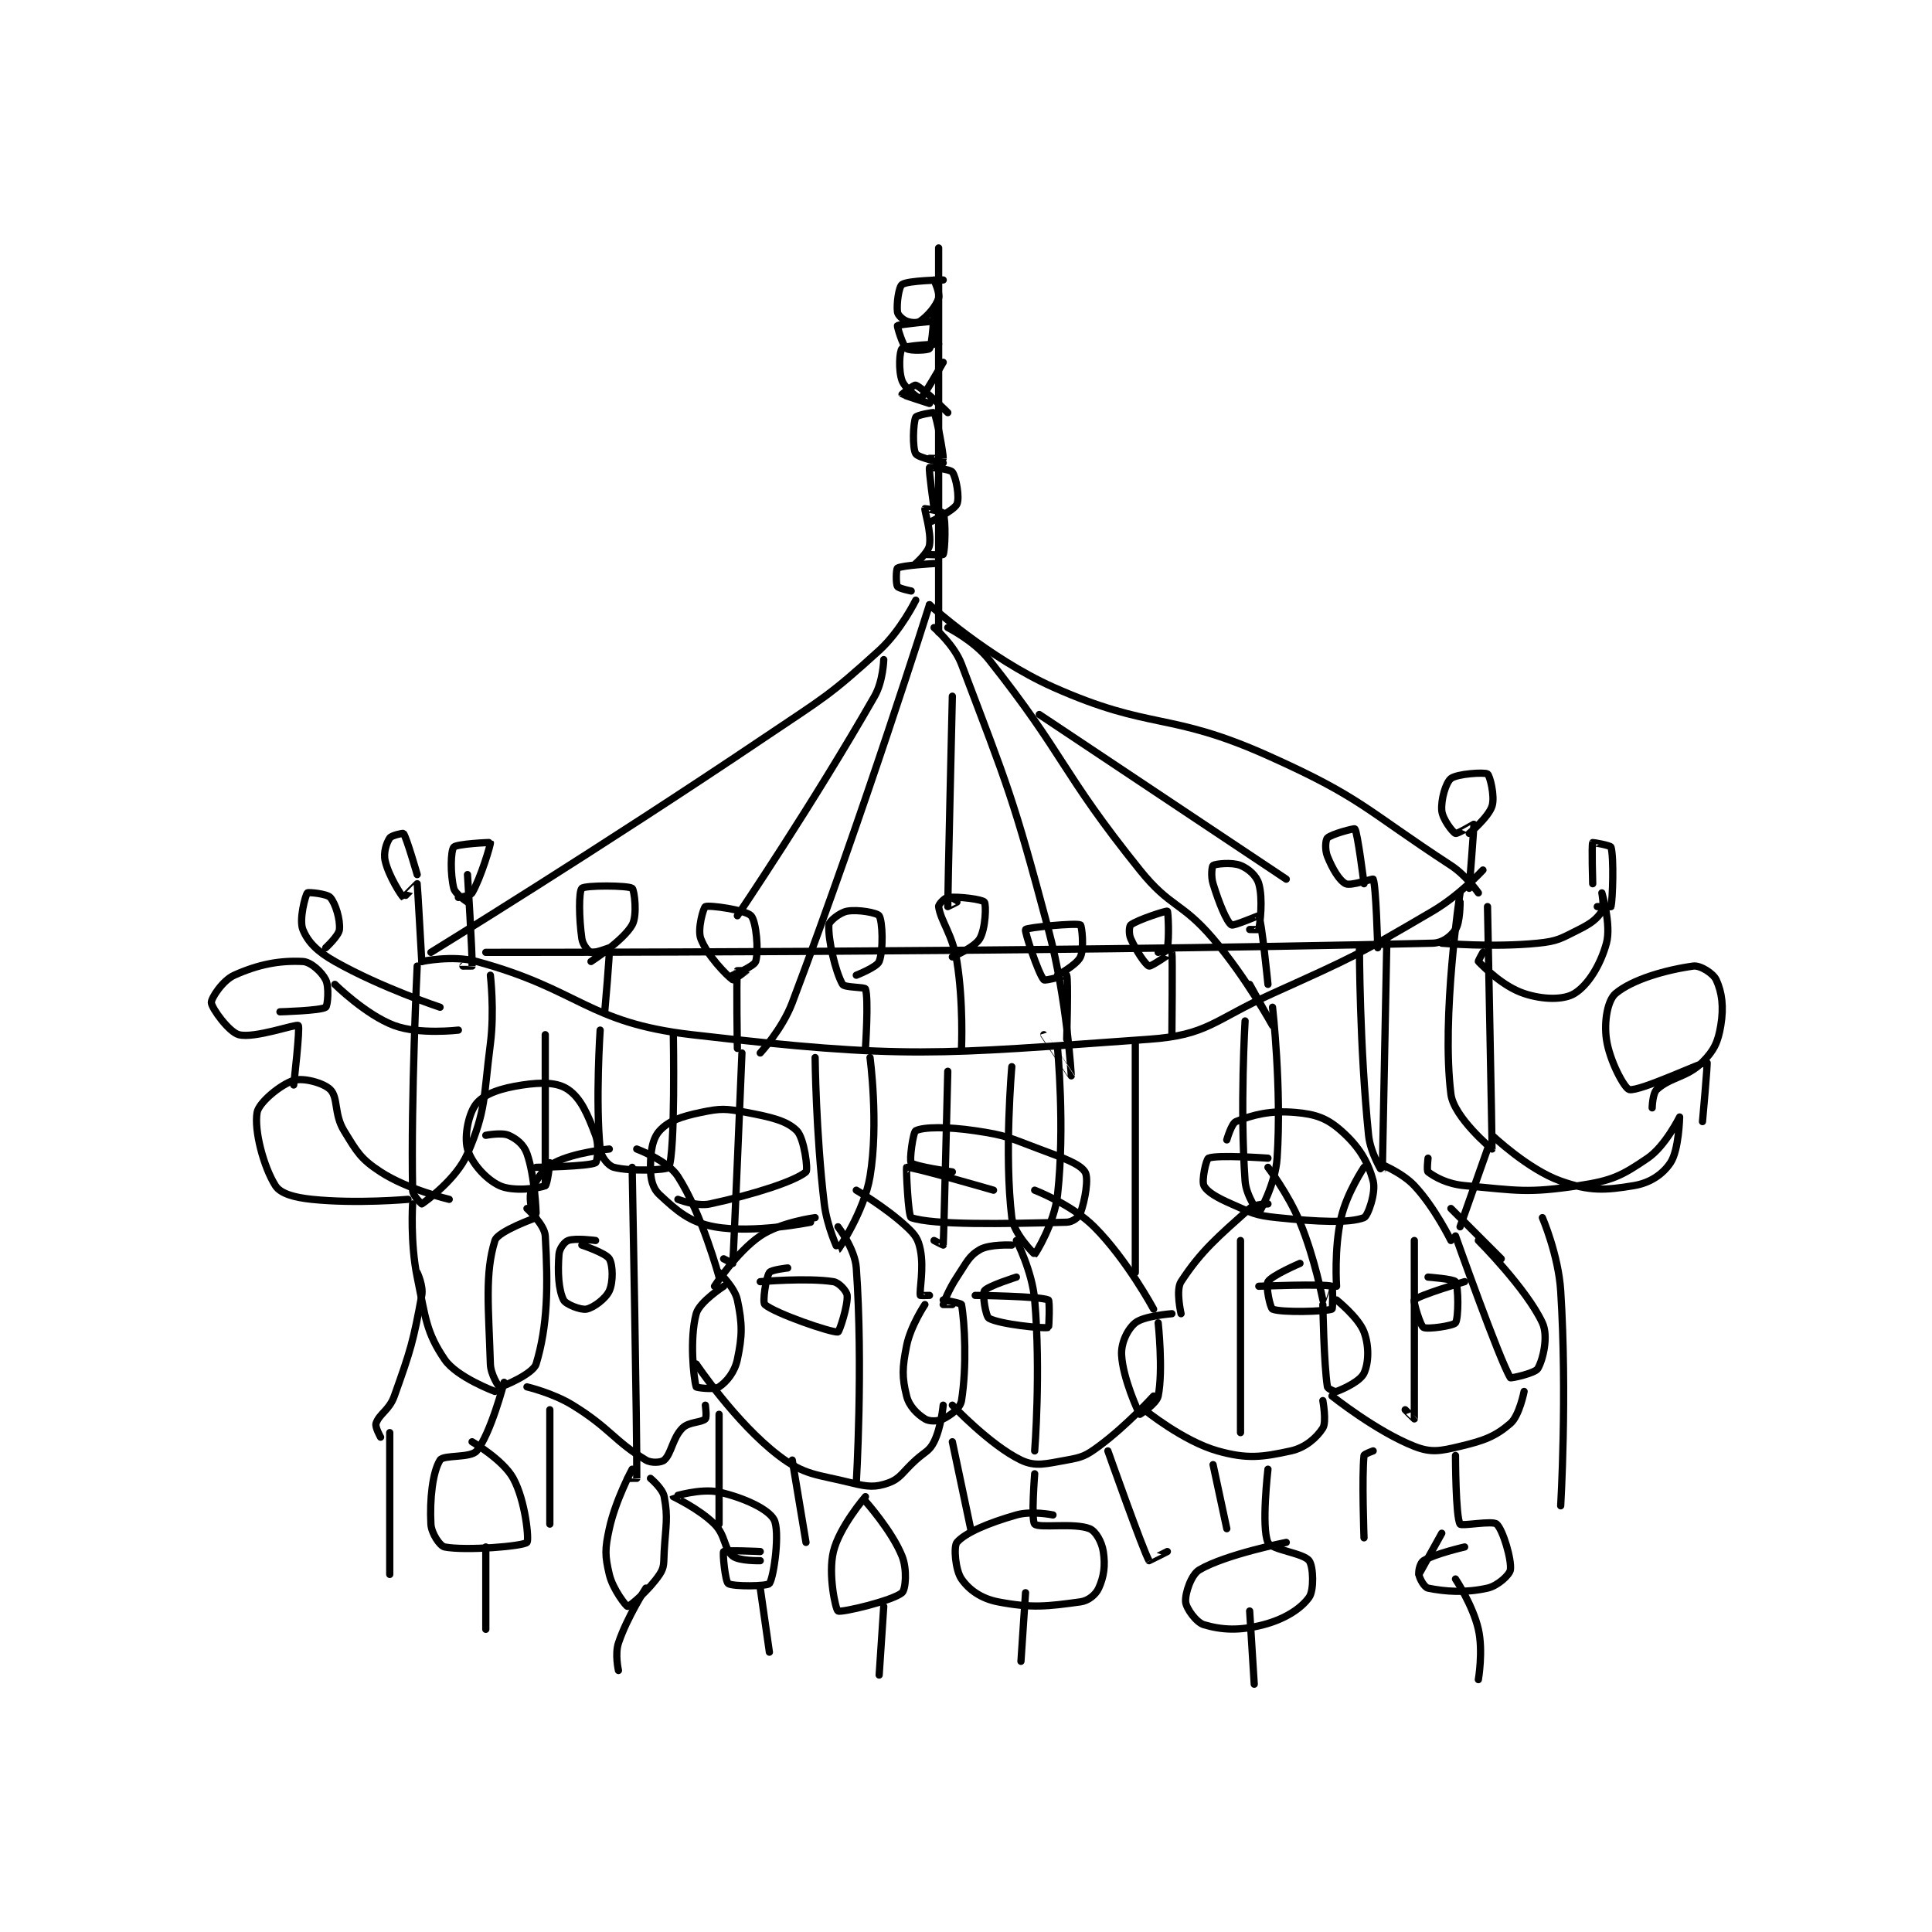 <?xml version="1.0" encoding="utf-8"?>
<!DOCTYPE svg PUBLIC "-//W3C//DTD SVG 1.1//EN" "http://www.w3.org/Graphics/SVG/1.1/DTD/svg11.dtd">
<svg viewBox="0 0 800 800" preserveAspectRatio="xMinYMin meet" xmlns="http://www.w3.org/2000/svg" version="1.1">
<g fill="none" stroke="black" stroke-linecap="round" stroke-linejoin="round" stroke-width="1.584">
<g transform="translate(87.52,102.671) scale(1.894) translate(-128,0)">
<path id="0" d="M174 156 C174 156 180.705 154.564 186 156 C208.652 162.143 210.091 169.351 233 172 C279.95 177.43 286.501 176.295 333 173 C345.893 172.086 347.006 168.868 360 163 C377.782 154.969 378.428 154.727 395 145 C400.922 141.524 406 136 406 136 "/>
<path id="1" d="M184 137 C184 137 185.112 154.755 185 157 C184.999 157.011 183 157 183 157 "/>
<path id="2" d="M184 143 C184 143 181.321 141.286 181 140 C180.229 136.914 180.307 131.867 181 131 C181.57 130.287 188.972 129.93 189 130 C189.12 130.3 186.907 137.731 185 141 C184.607 141.674 182 142 182 142 "/>
<path id="3" d="M214 167 C214 167 215.179 153.776 215 153 C214.999 152.996 211.737 154.245 211 154 C210.397 153.799 209.193 152.351 209 151 C208.354 146.477 208.312 140.688 209 140 C209.688 139.312 219.101 139.346 220 140 C220.476 140.346 221.184 145.896 220 148 C218.067 151.436 211 156 211 156 "/>
<path id="4" d="M243 175 C243 175 242.753 160.096 243 158 C243.003 157.971 245.001 157.997 245 158 C244.995 158.01 242.155 160.108 242 160 C240.715 159.101 236.372 154.658 235 151 C234.218 148.915 235.613 144.176 236 144 C236.84 143.618 244.838 144.732 246 146 C247.136 147.239 247.693 153.748 247 156 C246.675 157.055 242 159 242 159 "/>
<path id="5" d="M271 175 C271 175 271.736 164.062 271 162 C270.842 161.558 266.414 161.724 266 161 C264.421 158.237 262.803 151.148 263 148 C263.05 147.202 265.397 145.291 267 145 C269.404 144.563 273.598 145.368 274 146 C274.738 147.159 274.961 153.502 274 156 C273.527 157.23 269 159 269 159 "/>
<path id="6" d="M292 175 C292 175 292.452 165.005 291 156 C290.042 150.058 287.461 147.225 287 144 C286.937 143.56 288.291 142.071 289 142 C291.547 141.745 296.562 142.438 297 143 C297.438 143.562 297.277 148.811 296 151 C294.884 152.913 290 155 290 155 "/>
<path id="7" d="M315 173 C315 173 315.379 159.985 315 159 C314.975 158.935 310.288 160.32 310 160 C308.798 158.665 305.738 149.392 306 149 C306.282 148.576 317.033 147.517 318 148 C318.294 148.147 318.87 153.086 318 155 C317.22 156.715 313 159 313 159 "/>
<path id="8" d="M338 172 C338 172 338.159 154.477 338 154 C337.988 153.965 333.494 157.165 333 157 C332.259 156.753 330.211 153.725 329 151 C328.533 149.949 328.671 148.246 329 148 C330.497 146.877 336.768 144.855 337 145 C337.189 145.118 337.443 151.004 337 153 C336.92 153.36 335 154 335 154 "/>
<path id="9" d="M359 161 C359 161 357.597 146.97 357 146 C356.938 145.899 351.464 148.325 351 148 C349.961 147.273 348.317 143.279 347 139 C346.485 137.327 346.769 135.154 347 135 C347.519 134.654 351.116 134.246 353 135 C354.759 135.703 356.505 137.268 357 139 C357.962 142.368 357.24 147.798 357 149 C356.99 149.048 355 149 355 149 "/>
<path id="10" d="M383 153 C383 153 382.63 139.26 382 138 C381.919 137.837 377.094 139.547 376 139 C374.608 138.304 373.099 135.749 372 133 C371.421 131.553 371.567 129.433 372 129 C372.866 128.134 377.878 126.848 378 127 C378.591 127.739 380 139 380 139 "/>
<path id="11" d="M403 140 C403 140 404.097 126.389 404 126 C403.993 125.972 400.385 128.165 400 128 C399.37 127.73 397.154 124.846 397 123 C396.8 120.597 397.878 116.898 399 116 C400.299 114.96 406.343 114.562 407 115 C407.508 115.338 408.656 119.869 408 122 C407.261 124.401 403 128 403 128 "/>
<path id="12" d="M174 156 C174 156 173.064 139.225 173 139 C172.992 138.972 170.033 142.024 170 142 C169.624 141.732 166.782 137.391 166 134 C165.582 132.188 166.268 130.098 167 129 C167.387 128.419 169.925 127.9 170 128 C170.675 128.9 173 137 173 137 "/>
<path id="13" d="M176 154 C176 154 213.11 131.171 249 107 C261.962 98.271 262.913 98.079 274 88 C278.721 83.708 282 77 282 77 "/>
<path id="14" d="M405 141 C405 141 402.374 137.201 399 135 C380.056 122.645 379.573 120.222 359 111 C337.225 101.239 333.534 105.603 312 96 C297.951 89.735 285 78 285 78 "/>
<path id="15" d="M285 78 C285 78 270.804 123.142 255 165 C252.807 170.808 248 176 248 176 "/>
<path id="16" d="M286 83 C286 83 290.387 86.743 292 91 C302.234 118.018 303.251 119.942 311 149 C315.096 164.358 316.002 180.966 316 181 C316 181.009 310 172 310 172 "/>
<path id="17" d="M289 83 C289 83 294.7 85.836 298 90 C314.847 111.26 313.634 114.382 331 136 C337.671 144.304 340.094 142.903 347 151 C354.254 159.504 360 170 360 170 C360 170 355 161 355 161 "/>
<path id="18" d="M287 84 L287 0 "/>
<path id="19" d="M286 69 C286 69 278.979 69.388 278 70 C277.716 70.177 277.618 73.363 278 74 C278.267 74.446 281 75 281 75 "/>
<path id="20" d="M282 69 C282 69 284.73 66.618 285 65 C285.469 62.184 283.86 57.327 284 57 C284.013 56.969 287.827 57.567 288 58 C288.599 59.497 288.418 66.061 288 67 C287.918 67.186 284 67 284 67 "/>
<path id="21" d="M286 57 C286 57 284.794 48.413 285 48 C285.036 47.927 289.494 48.325 290 49 C290.826 50.101 291.632 54.611 291 56 C290.351 57.428 285 60 285 60 "/>
<path id="22" d="M288 47 C288 47 282.535 45.892 282 45 C281.236 43.726 281.427 38.289 282 37 C282.199 36.552 285.913 35.869 286 36 C286.593 36.89 288.078 45.216 288 46 C287.998 46.024 285 46 285 46 "/>
<path id="23" d="M285 34 C285 34 279.058 32.078 279 32 C278.998 31.997 281.617 29.847 282 30 C283.636 30.654 289 36 289 36 "/>
<path id="24" d="M287 21 C287 21 279.711 21.289 279 22 C278.447 22.553 278.181 26.748 279 29 C279.638 30.755 282.861 33.062 283 33 C283.537 32.761 288 25 288 25 "/>
<path id="25" d="M286 16 C286 16 278.314 16.686 278 17 C277.896 17.105 279.133 21.381 280 22 C280.778 22.556 284.716 22.379 285 22 C285.663 21.116 286 14 286 14 "/>
<path id="26" d="M288 7 C288 7 280.317 7.078 279 8 C278.294 8.494 277.774 12.192 278 14 C278.087 14.692 279.121 15.648 280 16 C280.942 16.377 282.345 16.468 283 16 C284.654 14.818 286.387 12.838 287 11 C287.355 9.936 286 7 286 7 "/>
<path id="27" d="M173 157 C173 157 171.61 185.715 172 206 C172.024 207.258 174 209 174 209 C174.861 208.426 181.602 203.594 184 198 C188.1 188.433 187.478 185.868 189 174 C189.926 166.776 189 159 189 159 "/>
<path id="28" d="M213 171 C213 171 211.957 186.574 213 197 C213.172 198.724 214.785 200.676 216 201 C219.585 201.956 227.731 201.599 228 201 C229.47 197.72 229 172 229 172 "/>
<path id="29" d="M260 177 C260 177 260.157 193.519 262 209 C262.592 213.974 264.984 219.009 265 219 C265.086 218.948 270.722 210.666 272 203 C273.935 191.39 272 177 272 177 "/>
<path id="30" d="M303 179 C303 179 301.307 198.119 303 212 C303.442 215.621 307.984 220.008 308 220 C308.183 219.909 312.305 213.256 313 207 C314.641 192.231 313 175 313 175 "/>
<path id="31" d="M354 169 C354 169 352.855 187.968 354 204 C354.236 207.304 356.989 211.007 357 211 C357.066 210.953 360.618 204.737 361 199 C362.027 183.596 360 166 360 166 "/>
<path id="32" d="M379 153 C379 153 379.017 174.571 381 194 C381.4 197.917 384 202.005 384 202 C384.003 201.968 385 151 385 151 "/>
<path id="33" d="M407 144 C407 144 408.044 196.773 408 197 C407.991 197.044 399.634 190.072 399 185 C396.887 168.094 401 141 401 141 "/>
<path id="34" d="M188 194 C188 194 191.479 193.324 193 194 C194.757 194.781 196.307 196.037 197 198 C198.755 202.971 199 211 199 211 "/>
<path id="35" d="M215 197 C215 197 207.334 197.706 203 200 C200.392 201.381 199.329 203.342 198 206 C197.375 207.251 198 210 198 210 "/>
<path id="36" d="M221 197 C221 197 227.76 199.515 230 203 C235.282 211.216 239 225 239 225 "/>
<path id="37" d="M260 212 C260 212 252.405 212.997 248 216 C242.766 219.569 238 227 238 227 "/>
<path id="38" d="M269 206 C269 206 275.438 209.764 280 214 C281.892 215.757 282.536 216.678 283 219 C283.829 223.147 282.76 227.798 283 229 C283.01 229.048 285 229 285 229 "/>
<path id="39" d="M303 218 C303 218 298.147 217.748 296 219 C293.593 220.404 293.097 221.855 291 225 C289.203 227.696 288.04 230.758 288 231 C287.998 231.012 290 231 290 231 "/>
<path id="40" d="M308 206 C308 206 316.144 209.144 321 214 C328.169 221.169 334 232 334 232 "/>
<path id="41" d="M359 209 C359 209 356.151 208.97 355 210 C348.106 216.168 344.411 219.236 340 226 C338.802 227.836 340 233 340 233 "/>
<path id="42" d="M359 201 C359 201 363.445 206.825 366 213 C369.271 220.905 370.972 229.935 371 230 C371.004 230.009 372 227 372 227 "/>
<path id="43" d="M380 201 C380 201 376.248 206.594 375 212 C373.437 218.774 374 227 374 227 "/>
<path id="44" d="M383 200 C383 200 388.144 201.966 391 205 C395.451 209.729 399 217 399 217 "/>
<path id="45" d="M407 197 L401 214 "/>
<path id="46" d="M199 212 C199 212 190.64 214.951 190 217 C187.761 224.164 188.614 231.661 189 244 C189.072 246.316 190.831 249 191 249 C191.677 249 198.35 246.146 199 244 C201.506 235.73 201.655 227.134 201 216 C200.853 213.51 197 210 197 210 "/>
<path id="47" d="M240 227 C240 227 234.706 230.411 234 233 C232.52 238.425 233.431 247.178 234 249 C234.056 249.178 237.954 249.697 239 249 C240.673 247.884 242.421 245.749 243 243 C244.1 237.777 244.1 235.223 243 230 C242.421 227.251 239 224 239 224 "/>
<path id="48" d="M284 231 C284 231 280.863 235.686 280 240 C279.031 244.843 278.974 246.896 280 251 C280.56 253.239 282.309 254.943 284 256 C284.949 256.593 286.834 256.583 288 256 C289.748 255.126 291.736 253.648 292 252 C293.193 244.541 292.713 234.923 292 231 C291.941 230.677 288 230 288 230 "/>
<path id="49" d="M338 233 C338 233 331.859 233.479 330 235 C328.317 236.377 326.867 239.346 327 242 C327.256 247.114 330.709 254.673 331 255 C331.008 255.009 334.664 252.681 335 251 C336.121 245.396 335 235 335 235 "/>
<path id="50" d="M371 231 C371 231 371.217 244.043 372 249 C372.057 249.359 373.601 250.149 374 250 C375.84 249.31 379.222 247.686 380 246 C381.035 243.758 381.145 240.053 380 237 C378.824 233.863 374 230 374 230 "/>
<path id="51" d="M400 216 C400 216 409.637 243.193 412 247 C412.106 247.171 417.406 246.018 418 245 C419.143 243.04 420.354 237.916 419 235 C415.522 227.509 405 217 405 217 "/>
<path id="52" d="M197 249 C197 249 202.635 250.314 207 253 C215.192 258.041 216.091 260.855 223 265 C224.191 265.715 226.366 265.555 227 265 C228.605 263.596 228.814 260.186 231 258 C232.391 256.609 235.177 256.823 236 256 C236.353 255.647 236 253 236 253 "/>
<path id="53" d="M234 244 C234 244 242.645 256.847 252 264 C257.785 268.423 260.281 268.07 268 270 C271.529 270.882 273.227 270.99 276 270 C278.699 269.036 279.111 267.6 282 265 C284.091 263.118 284.965 263.07 286 261 C287.553 257.895 288 253 288 253 "/>
<path id="54" d="M290 253 C290 253 298.311 261.789 305 265 C308.222 266.547 310.535 265.788 315 265 C318.362 264.407 319.181 264.077 322 262 C328.154 257.466 334 251 334 251 "/>
<path id="55" d="M332 254 C332 254 340.481 260.885 348 263 C354.492 264.826 357.718 264.366 364 263 C367.175 262.31 369.662 260.103 371 258 C371.849 256.665 371 252 371 252 "/>
<path id="56" d="M373 251 C373 251 382.698 258.738 391 262 C394.719 263.461 396.683 263.028 401 262 C406.263 260.747 408.669 259.855 412 257 C413.961 255.319 415 250 415 250 "/>
<path id="57" d="M220 267 C220 267 216.366 273.715 215 280 C214.03 284.461 214.027 285.866 215 290 C215.773 293.283 218.728 297 219 297 C219.475 297 223.741 293.389 226 290 C227.097 288.354 226.855 287.472 227 285 C227.345 279.136 227.88 277.695 227 273 C226.665 271.215 224 269 224 269 "/>
<path id="58" d="M271 273 C271 273 265.289 279.629 264 285 C262.798 290.01 264.483 297.69 265 298 C265.682 298.409 276.959 295.749 279 294 C279.803 293.312 280.157 288.894 279 286 C276.801 280.502 271 274 271 274 "/>
<path id="59" d="M172 209 C172 209 171.453 217.484 173 225 C174.837 233.921 174.952 237.046 179 243 C181.655 246.904 190 250 190 250 "/>
<path id="60" d="M410 221 L399 210 "/>
<path id="61" d="M308 268 C308 268 307.194 278.194 308 279 C308.953 279.953 316.648 278.659 320 280 C321.352 280.541 322.672 282.87 323 285 C323.471 288.06 323.143 290.485 322 293 C321.349 294.433 319.753 295.761 318 296 C310.843 296.976 307.41 297.425 300 296 C296.311 295.291 293.64 293.369 292 291 C290.647 289.046 290.251 283.874 291 283 C292.798 280.902 297.81 278.769 304 277 C307.366 276.038 312 277 312 277 "/>
<path id="62" d="M359 267 C359 267 357.52 279.712 359 283 C359.745 284.654 366.725 285.3 368 287 C368.949 288.265 369.085 293.481 368 295 C366.218 297.495 362.67 299.782 358 301 C352.75 302.369 348.948 302.161 345 301 C343.339 300.511 341.12 297.434 341 296 C340.849 294.185 342.195 290.067 344 289 C349.704 285.63 363 283 363 283 "/>
<path id="63" d="M400 264 C400 264 400.021 277.369 401 279 C401.301 279.502 408.093 278.175 409 279 C410.371 280.247 412.316 286.787 412 289 C411.844 290.09 409.225 292.506 407 293 C402.089 294.091 397.777 293.755 394 293 C393.245 292.849 392.176 291.056 392 290 C391.85 289.102 392.341 287.395 393 287 C395.541 285.475 402 284 402 284 "/>
<path id="64" d="M192 248 C192 248 189.075 259.266 186 263 C184.676 264.608 178.746 263.806 178 265 C176.375 267.6 175.712 273.536 176 279 C176.107 281.028 177.975 283.805 179 284 C183.618 284.88 196.152 283.848 197 283 C197.491 282.509 196.681 273.914 194 269 C191.787 264.943 185 261 185 261 "/>
<path id="65" d="M220 201 C220 201 221.121 260.752 221 269 C221 269.004 219 269 219 269 "/>
<path id="66" d="M265 214 C265 214 268.698 218.77 269 223 C270.529 244.409 269 270 269 270 "/>
<path id="67" d="M304 217 C304 217 307.449 223.666 308 230 C309.362 245.66 308 263 308 263 "/>
<path id="68" d="M353 217 L353 259 "/>
<path id="69" d="M391 217 C391 217 391.022 255.583 391 256 C390.999 256.02 389 254 389 254 "/>
<path id="70" d="M330 174 L330 224 "/>
<path id="71" d="M289 180 C289 180 288.127 216.429 288 218 C287.997 218.035 286 217 286 217 "/>
<path id="72" d="M244 176 C244 176 242.178 219.993 242 222 C241.997 222.036 240 221 240 221 "/>
<path id="73" d="M201 172 L201 205 "/>
<path id="74" d="M188 154 C188 154 305.279 154.116 395 152 C397.197 151.948 399.007 150.489 400 149 C401.045 147.432 401 143 401 143 "/>
<path id="75" d="M275 90 C275 90 274.874 94.72 273 98 C259.645 121.371 243 146 243 146 "/>
<path id="76" d="M290 98 C290 98 288.964 142.365 289 144 C289.001 144.034 291 143 291 143 "/>
<path id="77" d="M309 102 L363 138 "/>
<path id="78" d="M171 208 C171 208 159.738 209.007 150 208 C146.146 207.601 143.117 206.768 142 205 C139.43 200.931 137.315 192.938 138 189 C138.375 186.841 143.139 182.894 146 182 C148.071 181.353 152.524 182.524 154 184 C155.772 185.772 154.781 189.369 157 193 C159.845 197.656 160.635 199.153 165 202 C170.953 205.882 180 208 180 208 "/>
<path id="79" d="M408 194 C408 194 415.837 201.458 423 204 C429.316 206.241 432.668 206.055 439 205 C442.532 204.411 445.305 202.542 447 200 C448.859 197.212 449 190 449 190 C448.993 189.999 445.891 196.347 442 199 C436.345 202.856 434.229 203.916 427 205 C415.634 206.705 413.621 206.056 402 205 C398.155 204.65 395.497 203.123 394 202 C393.671 201.754 394 199 394 199 "/>
<path id="80" d="M146 183 C146 183 147.443 170.406 147 170 C146.547 169.585 137.404 172.896 134 172 C131.86 171.437 128.097 166.262 128 165 C127.927 164.05 130.469 160.139 133 159 C138.375 156.581 143 155.75 148 156 C149.751 156.088 152.142 158.284 153 160 C153.792 161.584 153.426 165.702 153 166 C151.915 166.76 143 167 143 167 "/>
<path id="81" d="M454 191 C454 191 455.175 178.076 455 178 C454.465 177.766 440.197 184.499 438 184 C436.946 183.761 433.673 177.709 433 173 C432.442 169.095 433.259 164.466 435 163 C438.684 159.898 446.138 157.799 452 157 C453.51 156.794 456.356 158.605 457 160 C458.269 162.75 458.679 165.927 458 170 C457.402 173.59 456.549 175.451 454 178 C450.601 181.399 447.082 181.198 444 184 C443.075 184.841 443 188 443 188 "/>
<path id="82" d="M259 213 C259 213 246.518 215.549 238 214 C232.57 213.013 229.808 210.536 226 207 C224.441 205.553 224 203.549 224 201 C224 197.601 224.402 194.744 226 193 C227.991 190.828 230.685 189.908 235 189 C239.384 188.077 240.461 188.136 245 189 C250.339 190.017 253.784 190.784 256 193 C257.625 194.625 258.496 201.582 258 202 C255.607 204.015 246.65 206.932 237 209 C234.089 209.624 230 208 230 208 "/>
<path id="83" d="M299 206 C299 206 280.847 200.718 280 201 C279.87 201.043 280.331 211.771 281 212 C285.817 213.651 301.015 213.378 315 213 C316.257 212.966 317.665 211.921 318 211 C319.015 208.209 319.861 203.339 319 202 C317.823 200.169 314.117 198.919 309 197 C302.321 194.495 301.868 194.017 295 193 C288.882 192.094 283.694 192.153 282 193 C281.414 193.293 280.56 199.505 281 200 C281.72 200.81 290 202 290 202 "/>
<path id="84" d="M359 199 C359 199 347.861 198.202 346 199 C345.489 199.219 344.453 203.906 345 205 C345.696 206.392 347.888 207.638 351 209 C355.543 210.987 356.112 211.494 361 212 C370.007 212.932 376.798 213.22 380 212 C380.851 211.676 382.655 206.49 382 204 C380.874 199.721 378.854 196.401 375 193 C371.879 190.246 369.447 189.387 365 189 C359.488 188.521 355.703 189.519 352 191 C351.034 191.386 350 195 350 195 "/>
<path id="85" d="M202 200 C202 200 201.485 204.78 201 205 C199.518 205.674 193.815 206.325 191 205 C187.97 203.574 184.83 199.987 184 197 C183.212 194.163 184.27 189.018 186 187 C187.857 184.834 191.386 183.692 196 183 C200.287 182.357 203.686 182.409 206 184 C208.788 185.917 210.263 189.368 212 194 C212.851 196.269 212.363 199.805 212 200 C210.479 200.819 199 201 199 201 "/>
<path id="86" d="M202 254 L202 279 "/>
<path id="87" d="M173 224 C173 224 174.387 226.912 174 229 C172.144 239.024 171.63 240.837 168 251 C166.883 254.127 164.716 254.851 164 257 C163.739 257.781 165 260 165 260 "/>
<path id="88" d="M239 255 L239 279 "/>
<path id="89" d="M255 265 L258 283 "/>
<path id="90" d="M290 261 L294 280 "/>
<path id="91" d="M324 263 C324 263 331.713 284.823 333 287 C333.016 287.027 337 285 337 285 "/>
<path id="92" d="M382 263 C382 263 380.033 263.687 380 264 C379.509 268.661 380 282 380 282 "/>
<path id="93" d="M347 266 L350 280 "/>
<path id="94" d="M419 212 C419 212 422.501 220.145 423 228 C424.442 250.712 423 275 423 275 "/>
<path id="95" d="M209 218 C209 218 214.238 219.73 215 221 C215.809 222.347 215.87 226.086 215 228 C214.22 229.715 211.554 231.689 210 232 C208.768 232.246 205.481 230.962 205 230 C203.878 227.756 203.702 223.875 204 220 C204.095 218.768 205.172 217.31 206 217 C207.589 216.404 212 217 212 217 "/>
<path id="96" d="M248 226 C248 226 258.313 225.102 264 226 C265.235 226.195 266.915 228.069 267 229 C267.202 231.223 265.28 236.969 265 237 C263.512 237.165 251.235 232.937 249 231 C248.466 230.537 249.187 225.3 250 224 C250.373 223.403 254 223 254 223 "/>
<path id="97" d="M295 229 C295 229 309.053 229.148 311 230 C311.311 230.136 311.152 235.953 311 236 C309.983 236.313 300.296 235.312 298 234 C297.281 233.589 296.529 228.707 297 228 C297.677 226.984 304 225 304 225 "/>
<path id="98" d="M357 227 C357 227 371.178 226.431 373 227 C373.178 227.056 373.209 231.919 373 232 C371.584 232.544 361.861 232.798 360 232 C359.489 231.781 358.46 226.9 359 226 C359.82 224.633 366 222 366 222 "/>
<path id="99" d="M394 225 C394 225 399.656 225.427 400 226 C400.673 227.121 400.689 234.016 400 235 C399.549 235.645 393.856 236.475 393 236 C392.292 235.607 390.725 230.306 391 230 C391.911 228.988 402 226 402 226 "/>
<path id="100" d="M167 259 L167 290 "/>
<path id="101" d="M188 284 L188 302 "/>
<path id="102" d="M223 293 C223 293 218.884 299.348 217 305 C216.192 307.423 217 311 217 311 "/>
<path id="103" d="M275 297 L274 312 "/>
<path id="104" d="M306 294 L305 309 "/>
<path id="105" d="M248 285 C248 285 240.369 284.631 240 285 C239.724 285.276 240.355 291.549 241 292 C241.984 292.689 249.564 292.611 250 292 C250.998 290.602 252.357 280.467 251 278 C249.729 275.689 244.41 273.229 239 272 C235.044 271.101 229.002 272.985 229 273 C228.996 273.03 234.635 275.635 238 279 C240.467 281.467 240.051 284.441 242 286 C243.381 287.104 248 287 248 287 "/>
<path id="106" d="M248 293 L250 307 "/>
<path id="107" d="M355 298 L356 314 "/>
<path id="108" d="M400 291 C400 291 403.803 296.736 405 302 C406.084 306.772 405 313 405 313 "/>
<path id="109" d="M397 281 L392 290 "/>
<path id="110" d="M178 166 C178 166 165.108 161.728 155 156 C151.133 153.809 149.1 151.751 148 149 C147.147 146.867 148.53 141.548 149 141 C149.174 140.797 153.292 141.191 154 142 C155.152 143.317 156.198 146.824 156 149 C155.876 150.363 153 153 153 153 "/>
<path id="111" d="M397 152 C397 152 408.131 152.987 418 152 C422.371 151.563 423.055 150.972 427 149 C429.63 147.685 430.943 146.691 432 145 C432.593 144.051 432 141 432 141 C432 141 434.093 147.994 433 152 C431.685 156.821 428.95 161.197 426 163 C423.635 164.445 419.096 164.365 415 163 C410.408 161.469 406.397 157.397 405 156 C404.918 155.918 406 154 406 154 "/>
<path id="112" d="M430 139 C430 139 429.742 130.516 430 130 C430.029 129.943 433.891 130.618 434 131 C434.663 133.32 434.356 142.457 434 144 C433.981 144.082 431 144 431 144 "/>
<path id="113" d="M155 161 C155 161 161.784 167.698 168 170 C173.469 172.025 182 171 182 171 "/>
</g>
</g>
</svg>
